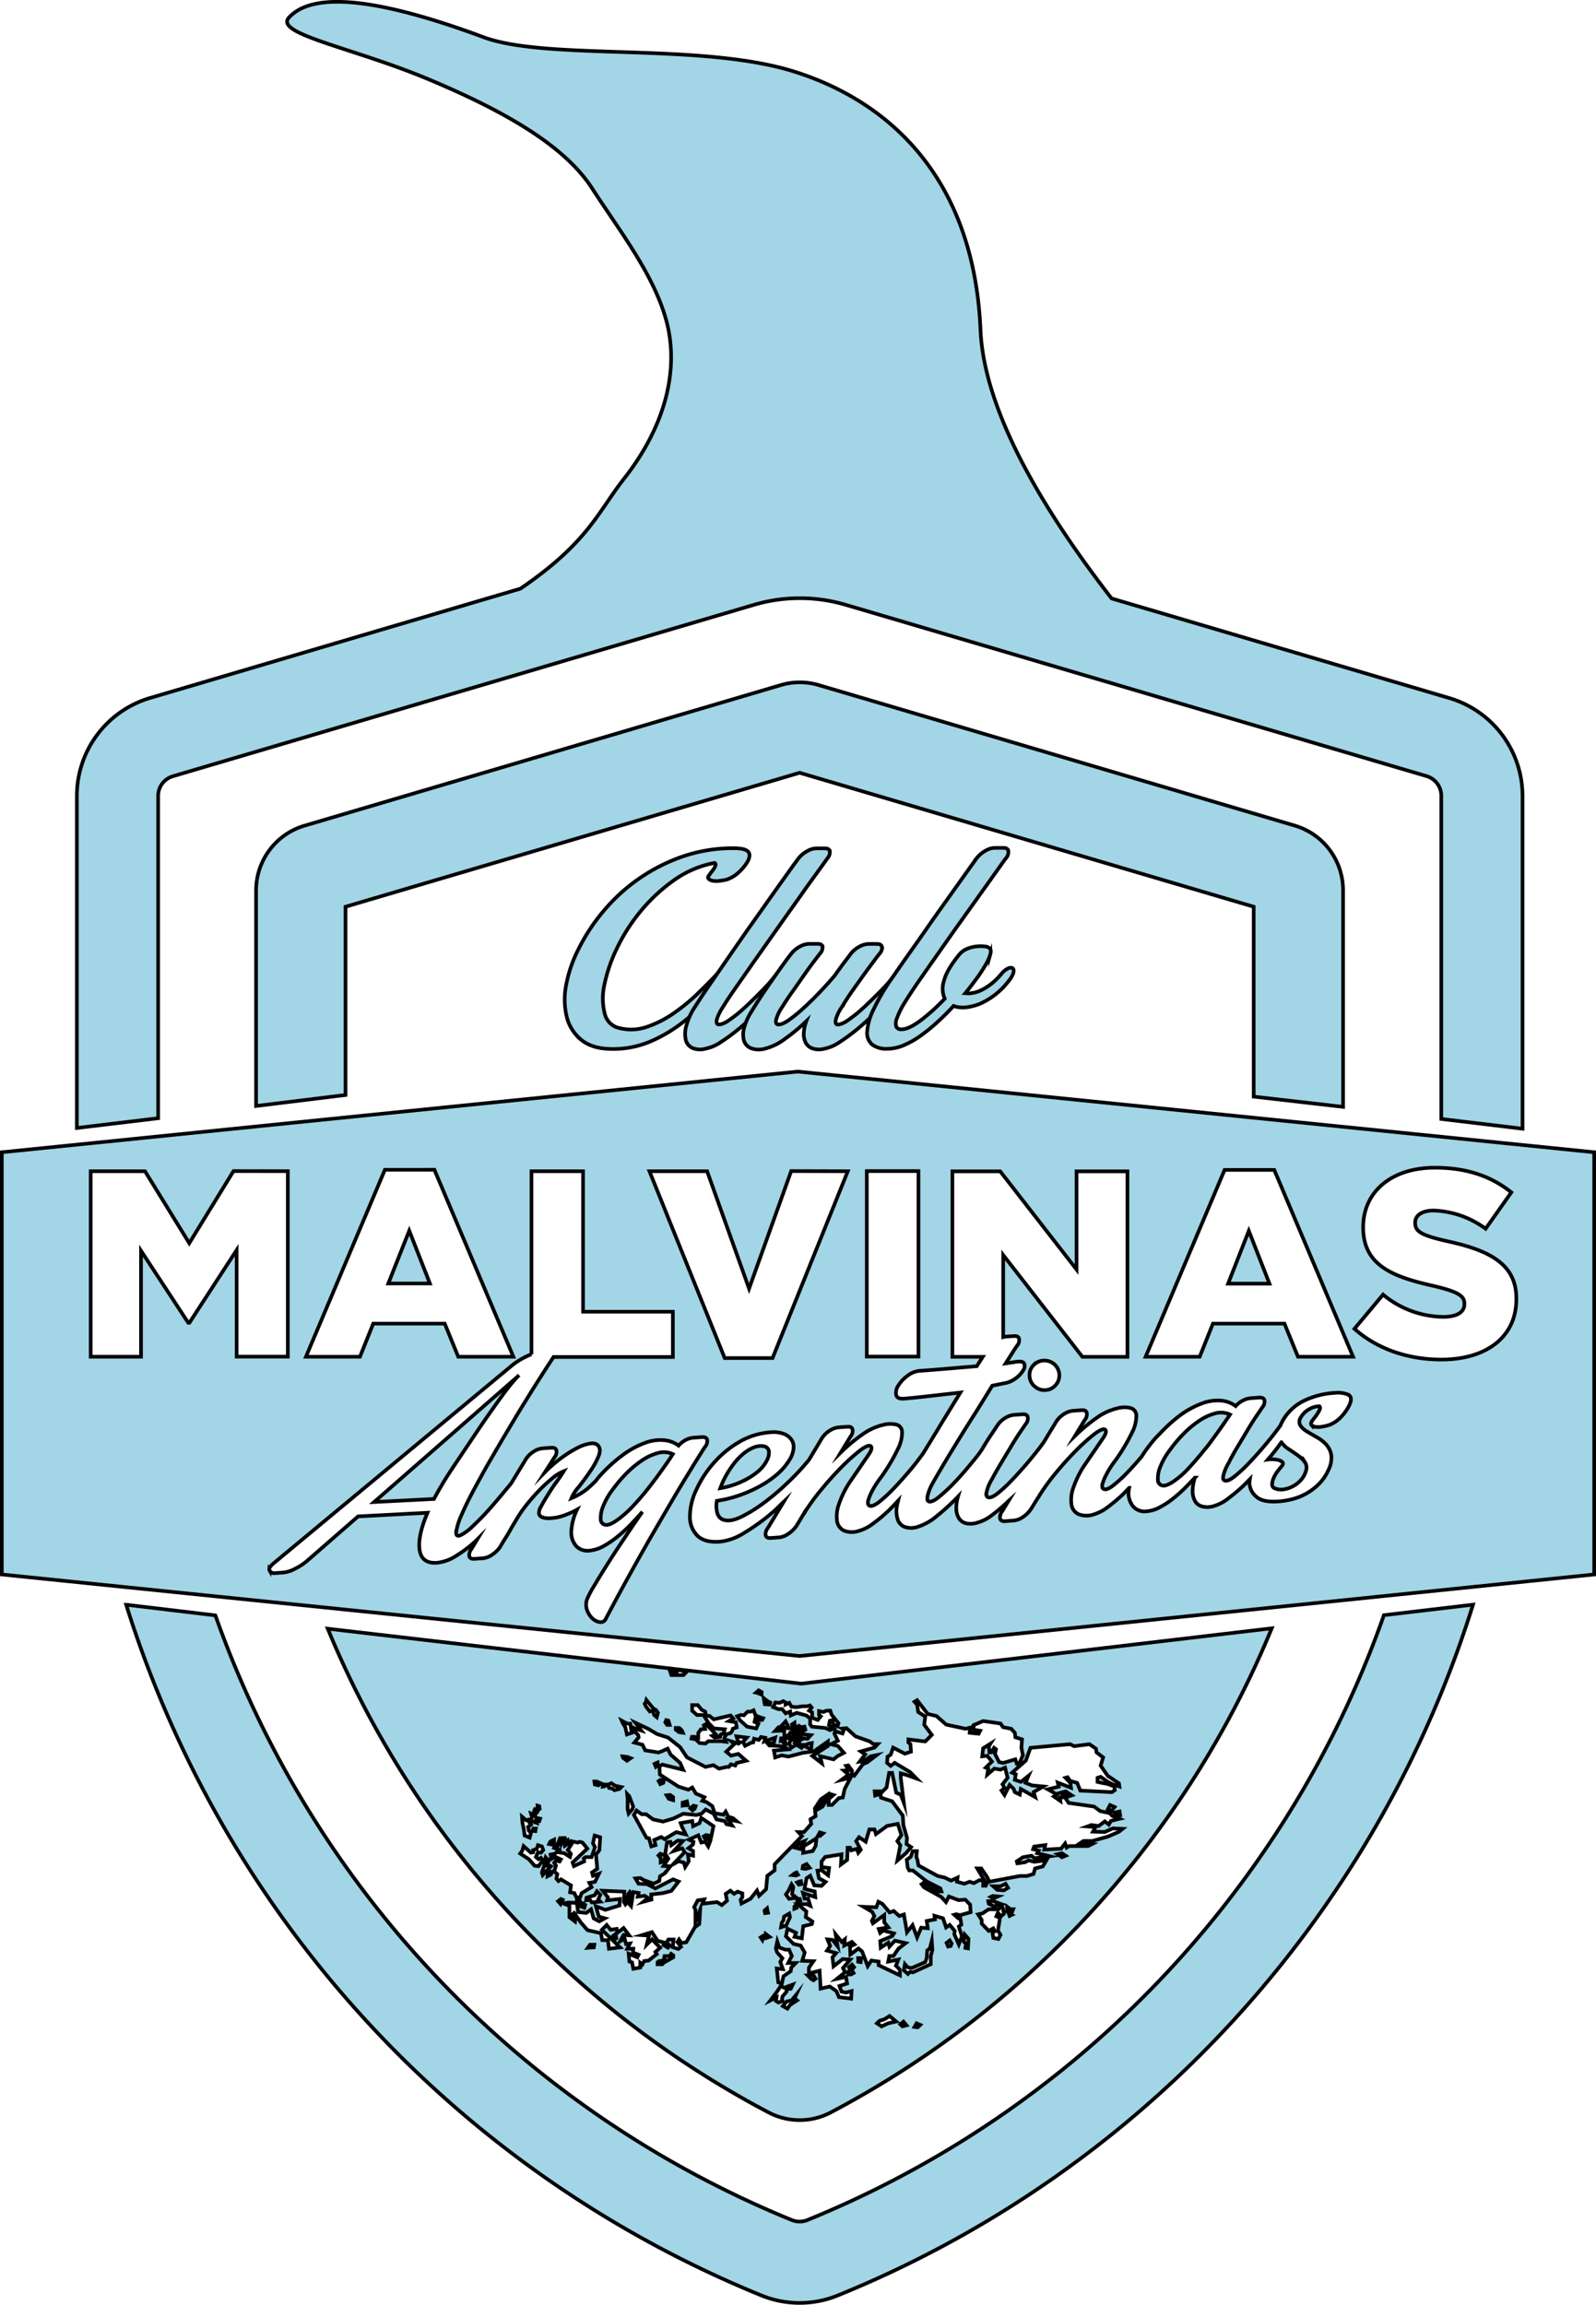 <svg id="Capa_1" data-name="Capa 1" xmlns="http://www.w3.org/2000/svg" viewBox="0 0 439 633.67"><defs><style>.cls-1{fill:#a2d5e6;stroke:#000;stroke-miterlimit:10;}</style></defs><title>malvinas</title><path class="cls-1" d="M407.26,198.16l-93-27.42c-16.57-21.36-35-49.94-36.06-73.8-1.81-42.14-25.45-62.89-51.05-71s-67.06-3.07-85.11-9.32C107.06,3.58,93.3,5.28,88,11c-4.24,4.55,17.54,8.27,38.38,17s37.37,18.19,45,30,17.11,23.85,20.48,36.66,0,28.22-11.67,43.1c-7.19,9.14-9.88,17.58-28.55,30.29l-102,30.09a28.1,28.1,0,0,0-20,26.8v91.39l22.36-2.68V225a5.63,5.63,0,0,1,4-5.36l159.85-47.14a44.64,44.64,0,0,1,25.3,0L400.94,219.6a5.63,5.63,0,0,1,4,5.36v88.89l22.35,2.68V225A28.09,28.09,0,0,0,407.26,198.16Z" transform="translate(-8.5 -6.2)"/><path class="cls-1" d="M356.12,515.3A279.61,279.61,0,0,1,230.58,616.58a5.66,5.66,0,0,1-4.28,0A280.52,280.52,0,0,1,67.74,450.33l-24.53-2.92A302.85,302.85,0,0,0,217.87,637.29a27.87,27.87,0,0,0,21.13,0A301.81,301.81,0,0,0,374.56,527.94a300.58,300.58,0,0,0,39.11-80.55l-24.51,2.89A278.16,278.16,0,0,1,356.12,515.3Z" transform="translate(-8.5 -6.2)"/><path class="cls-1" d="M358.31,453.89a262.67,262.67,0,0,1-28,51.05A264.57,264.57,0,0,1,237,587a18.34,18.34,0,0,1-17.08,0,264.45,264.45,0,0,1-121.27-133l130.25,15.11ZM246,490.45l-1.06.12,1.53-2-1.19-.83,3.81-1.07.85-.94h-1.2l-1-.74-3.93-1.4-2.48-2.25-1.2.12.48.35-.37,1-2-.6-.23.6.95,2-1.91.95,1.91.48,1.66,1.88-1.78.93-1.05.87-3.7-.87.46,1.94-2.61-2,4.28-2.73V485l-3.89,2.75-2.88.35-4.05,1.06-1.9-.34-1.78.58-.35-1.88,3.8-.35-.83-.72-1.9-.23-2.36-.12-.38-.48,1.67-.25.35-1.42-3,1.05L219,484l-1.17-.23-.59.8-1.32-.32-.23,1-.58.1-1.66.85-.61-1.07,1.07-1.2-2.85-.35.46,1.4.61.27-.49.35-2-.62.84.74L209,487.12l-.73.7,1.3,1.08,2-.48,2.17,1.88-2.64.62-.36.7-1.19-.35L209,492h-.59l-2.15.47-1.53-.95-2.17.48-5.1-2.63-1.9-2.83-3.32-2.62-3-.95-2.37-1.41-3.58-1.69L184.9,482l-1.57-.48-.35.58,1.08,1.18.12.6-1.2,1.42,2.25.6.74,1.55,3.68.58.93-.35,1.57-.7.81,1.63,2.62,2.29.83,1.88-5.72-1.42-.81.49.12,2.24,5.11,3.32,2.74.85,1.06-.6,1,1.67,2.36,1-.6,1,1.18.34,1.57,1.09.69,2,2.39.36.6-.83.72,1.41,1.3.38.95.81-2.25-.46,1.05,1.66-1.54-.35-.48-.85-2.25-.46-.81-1.56-2.17-1.16-1.19,1.16-1.41.35-3.57-.35-2.73,1.32-2.85.84-2.73-.6-1.91-1.42H185L183.6,504l-.74,1.2,3.47,6.29.68.13.64,2.23,1.16-.35-.37-1.41,1.93-.82.93.59,3.21-1.93,2.62.63-1.07-2.16-.34-.95,3.19-.57.23,1.41,1.79-.84.46-1.43,3.36,2.27-.83,3.93-.61,1.63-.83-1.28-1.09.23-.81-2-2.62,1.2,1.3.6-.12.7-1.29,1.06,1.29.74v1.3l-1.43-.35.25,1.88-1,1.57-.36-1.2-1.44-.37-1.53.86,3.2-3.34-.7-1.09-2.27.74,2.5-2.73-1.43-.12-1.79,1.28-.23-.93-.93.12-.5,3.2.85,1.31-1.32,2,1.9.1-1.53,1.92-1.32.81-.23,1.32-1.53.72-2.64-.95-1.06-.61-1.32.12.85,1.44,2.36.13,2.27,1.18,4.87-2.5,1.53.61-2,2.57-2.36.62-3.18.35.08,1.42-2.25.6,1.3-1.07-.93-.58-1.9.23.23-1-1.44-.25-.62,3.85-.67-.75.48-2.85-.18-.27-.42.53-.35,2.34-.43.53-.4-.63.11-2.87-5.95-.25,1.44,1.81-.25.83,3.56-.37-.12,1.78L175,531.3l-2.6-1,.82,2.86,1.64.47-1.53.83-1.55-.83-.7-2.48-1.32,1-2.24-.25-.33-2.26,1.05-.11-.37-1.2-.72.37-.08.7-2.17-.12-1.43.25,1.66.68v3.12l1.55,1.18.1-.83-.93-1.06.58-.47,1.92,2.73,1.76,2,3.69.84.35,1.9h1.57L176,542l3.06-.37-5-4.85,1.32-1.32,1.09,1.32,1.64-.25.23,1.07,1.69-1.3,1.53,2-1.53-.12-1,1.79,1.3-.72.37,1.44,1.07-.14-.72,1.44h1.66l-.11,1.06,1.55.58-.35.72-2.38-1,.21,2.15.72.24.36,1.76,1.91-.35v-1.3l.58.46.48-.94,1.2-.12,2.27-1.78-.37-.59,1.3-1.18-2.25-2.26-1.43,1.41.58-2.48-1.88-.12,2.73-.83,1.55,2.38,1.89.49-.24.69,1.2.72.47-.58-.83-.83.48-.85h1.42l-.24,2.13,1.55.48.72-.58-1-1.32.47-.71.71,1,1.3-.25,2.37-4.15,1.2-.85.25-4-1.31,3.43V531.3l-.36-.74,1-1.88,1.77-.25-.47,1.2,4-.47,1.3.82,1.44-1.19-.35-1.9,1.3-.85,1,.85.95-.6,1.32.47v1.09l-.47.71.23,1,2.48-1.3,1.79-2.27.58,1.44,1.92-1.8.35-3.69,2-1.51v-1.66L229.1,511l-1-1.09h1.55l2-2.25-.23-1.27,1.42-.85-.21-2.12,1.64-2.5,1.2-.83-1.78,3.43,1.05-.6,2.15-3.45.85.25-1.22,1.06-.09,1.67h.94l1.88-1.9,1.07-.13.51-2.35,1.64-3.1-2.52.6,1.94-1.44L240.61,493l1.32-.09-.71-1.21.59-.11,1.05,1.41v1.22l.62.21,2.37-3.19,1.18-.49,2.62-2-1.67.34ZM314.6,508.9l-2.25,1-3.2-.12.7-1.25-2.25-.16,1.11-.4,2,.28,1.67-1.27,1.11.86.58-1,2.36-.58-2.06-.84-.58-.7-2.66-.57-1.69-1.25-7-1-1-1.53h-1.39l.12,1-1.79-1.25.82-.56-2.49-1.41,3-.72-.26-1.11,3.64,1.41-.14-1.27L301.58,495l.58-.16.69,1,1.95.56.84,2.11,8.7.43.81-.55-.15-1-1.81-.71-1.67-.3-1.13-.26V495l.85-.28,2.22,1.53,1.14.54,1.8.59-.13-.87-3.08-2.07-1.95-2.8.7-2.25L310.11,488l-.14-1-1.81-1.25-4.2.55-1.11-.55-10.91,1-1.27,3.5-3.77,3.32,1,.44-.26,1.54,1.67.56,2.09-1.67-.82,1.93,1.79.71,3.1.3-2.66,1.53.42,1.39-1.95-1.11-2-1.13-.28,1.55-1.39-.7-.28-.85-1.13-1.11-1.39,2.78-.84-1.25.84-.7-.56-1,1.4-1.79-.7-2.8-1.25.55-1.69-.28-1.95,1.67.26-1.67-.67-.27,1.69-1.67-1.28-1.57-1.39.14.26-2.23,2-1.25-.44.71.16,1.67h.55l.72-1.25.54.42-.29,1.25,1.14,2.25,1.09.26,3.38-1,.42,1.26.56.11,1.11-2.5-.42-2,.16-2.37-1.83-.57-.14-1.23-1-1.11-2.25-.44-.67-1-4.77-.69-2.65,1.13v1.27l1.81.28-.42.82-2.48-.26.1-1.41-1.25.3-5.3-1.14L266.09,478l-2.4-.56-2.93-3.79-.71.43.71.82.3,2,1.95,1.25-.3,2.24,2.09,2.8L263,485l-4.63-.56v.84l.56.44.15,2.08-1.68.56-3.23-1.67-.67,1.93-.87.58-.14,1.67,1,.85,1.1-.85,4.21,2.52,1.8,1.81-2.78-1-1.55-.43v1.27l.84,6.83-.84-2.24-1.25-.54-1.13-5.44h-.83l-.7,4-1.67,1.69.12,1.11,3.08,1,2.94,3.93.16,2.66,1,3.5-.14,1.67,1.25.83-1.41,1.69-2.36,2,.83-4.19-.83-1.13,1.11-1.67-1-3.09-2.94.58-3.06,2.23-.4-1.26h-1.41l-1,3.36-1.83-1.24L244,512.4l1.27,2.38-.69.84-.42-1.1-1.53.42-.3-.72h-.69l-.12,3.34-1.71,1.27.16-2.8-4.49.72-1,1.25v1.53l2.07.26-.26,2-1.81-1.39-1.13.12.42,2.09,1.81,1-1.1,1.1-2-.14-1.12-2.65-1,.68-.56,2.94,2.81.7.14,1.55-3.37-1.12.42,1.55h1l.57,1.95-1-.44H227.9l2.4,2-.16,1.55,1.83,1.23-.16.7-2.37.58-.39,3.33-2-.4.42-1.11-2.36-1.13-.43,2.09,2.11,2.1,1.95.44,1.11,1.93-.69,2.26,3.08.12L231,547.21v1.55l2.94-.72.28,4.91,2.54-.57,1.79,1.25.71,1.67,3.36.41.12-2.08-1.53.41-1.25-.27-.56-1.53,2.11-.7-.3-1.81-2.52.54,2.26-1.81-.58-1.15,2-2.33-2.1-.15-2.49,2-.29-2.5,1-1.15-2.51-.68.86-1.27-.72-1.81,1.4.14,1.39,1.81-.56-3.34,1.69,2.09.84-.7-.15,1.69,2.09-1,.7.71-1.23.54.11,2.22,2.25-1.67,1,.86,1.53,4,1-1.53,2,.28v1l5.85,2.78v-1.54l-1.1-1.11.68-1.67-2.8.56.3-1.55h1.13l1.37-2,2-1.54-2.94-.68-1.53,1.65-.3-1.1-2.09,1.38-.14-1.81,3.36-1.41.41-.7-2.93-.81-.84.69-.4-1.11,2.63-.44-1.12-1.39v-2L248.6,535l-.28-.67L249,533l-.58-1.13-2.38-1.41,3.5.14.57-1.53,1.1.57,2,2.37,1.12-.4,1.53,1.39,1.27-.43.85,4.88,1.53-1.94,1.25,3.36,1.12-2.67,1.81.16-.28-2,2.26-.43-.13-1,2.34.68.86,2.52,1-.69,1.39,1.67L271,538l1.23,2.8.85-2.26-.85-2.65.71-.53-.29-1.71h-.54l-1.11-1,.55-.15,1,.27,2.94-.83-.14-2.07L274,528.49l-1.83.14-2.66-1-.81,1.53-1.26-1.39-4.77-2.65-.67-.87.55-.4,4.06,2.37h.83l-.28-.82-3.79-1.94-3.78-3h-1l-.42-.81-.26-2.13,1.11-.81.54-1.55h1.13l-.14,1.55.29.81.29,1.57,5.31,2.9,1.94.44,1.69.83,1.81-.83-.16,1.13,2,.56,1.51-.56,1.13.4,1.55-.83,1.39.13-1-1.67-1-1.68h1.11l1.53,2.24.69,1.41,8.39-1.57h1.95l1.81-.55.43-1.53,2.11-.54,1-1.69-3.36.4-1.52-.4-1,.54-2.11.29-.15-.55,1.69-1.13,2.36-.42.86.71,4.17-.57-3.46-.82.4-.71-1.53-.4.27-.72,3.07-.41-.26,1.25,4.61-.26,1.11-1.43.42,1.13.71-.42h5.19l1.09-.55-3.21-.28.85-.57H309l4.34-1.24,2.94-1.29,1-.81ZM175,496.85h-.72v.58l.49-.1Zm1.9,1.07.6.48,1.41-.35.49-.51-1.66-.36-1.09-.7-1.05.48.47.84Zm4.52,6.88,1-1.18.25-.72-1.08-2.83-.58-.62.13,1.55v2.62Zm-.37-15.55-1.3-.14.12.38,1.08.81,1-.7Zm8.33,1.53-.83.37.35.83.58-.48Zm1.75,4.89-1-.12-.46.35.46.83.83-.35Zm2.52,4.61-.83-.58-.95.11.58.95,1.2.37Zm-13.16-19.21.46,2,1.4-.47-.22-.83.47-.12v-.48l-.62-.24-.08-.83h-.85l-1.53-.81.35.81Zm-7.39,16,.6-.6-1.09-.46H172l.12.83Zm14.13-20.31.84-.23.34,1.18.74.62.33-1.21-.58-.83-.58-.23-1.67-2-.35-.46-.14.56-.34.48.34.72Zm5.47,3.68-.35-1.16-.6-.16-.25.62.5.7Zm1.67.85v.47l.95.7,1,.13-.24-.58-.71-.72Zm-38.5,23.61.48-.58-.14-.58-.57-.13-.24.58.1.48Zm.95-2.11-.47-.14V504l.6-.46Zm-2,4.13,1.32.48-.14-.57.84.09.23-.7L156,506l-.58-.82-.86-.36.26.94-.26,1Zm-2.25,2.15.23,1.79,1.4.58.37-1.42-.6-.46-.22-1.09.82-.58-.6-.83.5-.23-.5-.37-.7.23-1.18-1,.12,1.67Zm3.2.58.12-.7h-.7l-.25.61Zm45.15-24.21,1.65.12.73-.62H207l1.18.15-.48-1,.59-1.06,1.19-.35.35-.47.25-.71,1.06-.37-.23-1.42L209,479.4l1.18-.73-.72-.82-4.63,1.07-1.19-.95h-.85l-.33-1.2-.95-.47-1.07-1.3h-1.55v1.54l1.32,1.18H202l1.42,2.26,1.44,1.44,3,.23-.35,1.18-.72.24-.21.72-1.55.11-.6-.46,1-.37-1.92-2-.83-.85-.59.34.35,1-1.16.11-.72,1v1.3l-1-.25h-.73l-.12.48,1.21.24ZM214,480.93l2.51.49.6-1.32-1.07-.49.23-1,.7.47h1.2l.24-.47-1.19-.37-.48-.23-.47-.25-.5-1.32-.82.37h-.83l-1,1-.83-.1-1,.35.72,1.07Zm4-8.78v-.73l-.82-.47-.71.62.35.08Zm.85,2.62,1.41.1.12-.58-.72-.35-1.08-.83.14,1Zm4.75,1.3,1,1.2,1.26-.5.14,1.08,1.64-.72,2.64.72,1.06.82v1.66l.47.6,3.7.37,1.32.58,1-.46-1.32-.86.27-1.27.7-.16.25,1.2,1.17.47.23-.82-1.9-2.36-.35-1.08h-1.07l-.83.36-1.2-.25v1.07l.48.37-.83,1-1.55-.6V477l-.82-.48.7-.84-.47-.58-.83.23h-1.18l-1.69.24-1.41-.14-.6-1.05-1,.47v-.58l-.64-.35-1,.46-1.16-.11-.6,1.3,1.55.58Zm-25.92,26.48-.23-1.07-1.18.35v.83l.58-.11Zm2.16.25-.61-.14-.83.74.6.56.58-.46Zm26-20.22,2.15.25-.6-.81-1.88-.72-.93-1.8-1.11,1.2,1.2.6-2-.23-.95,1.05,1.78-.1.74.21v1.42l1.16-.35Zm2.52-.46.46-.95v-.1l-.57-.37-.49.37h-.61l-.11-1.22-.7.48.24,1,1,.24Zm1.43-1.19-.83.14v.7l.35.48.72-.48Zm.82,3.34.93-1L229,483l-.6.95,1.3.23Zm-2.85-.72h-1.07l-1.78.47.6.11,1.07-.11.94.11Zm-4.4.58-.1.72.58-.11.26-.61Zm1.22,1.44-.14-.62-.6.15.26.35Zm2.23-1.2-.83.37-.37.71.48,1.32,1.43-.85-.48-.47.35-.5Zm1.55.37.83-.37h-1.32l-.11.73.6.35Zm1.06,1.54-.11-.36h-.49l-.46.48.6.37Zm2.37-.83-.72.12-1,.35-.46.25,2,1.05Zm-28.4,25.42-.7-.14-.6.35.23.5,1,.47ZM191.06,518l.47-1.55-1.42-.58-.48.48.58.7v1.2Zm-33.75-1-.7.37-.71-.61.58-1.29.83.11.62-.71-.37-1-1.08-.36-.33,1-1,.35v.6l-.63.11-2-1.8-.34,1.22-.59.82L154,517.4l1.55,1.78,1.08.1,1.18-1.65Zm2.27.6-.47-.12-.5-.6-.35,1.55.85.1Zm1.32-5.58-1,.48-.35.7,1.32.23Zm.58,2.5.35-.61v-.48l-.47-.11-.46.94Zm1.55-1.9-.6-.72-.47,1.18.8.35Zm.95-.47-.11-.6h-.72l.12.81Zm-.11,1.53,1.06-.71-.25-.82-.93.7ZM159.46,519l-1.31.33-.59,1.68.23.72,1.09-1.2,1.18-1.2Zm-.35,3.06.93-.47.37-.81-1.18.1Zm3,1.32.68-.47,2.77,1.67-.25,1.88,1.18.25.62,1.3,1-.25.37-1.05,2.75-1.67-.62-1.18,1.55-.25,1.09-2.25-1.65.58-.25-.93,1.43-1-.35-3.93.93-1.18.23-3.57-1.52-.46L171.6,513l.56,1.06-.93,2.73h-1.66l-.49.37.12.82-2.85,1.3-.35-1,4.05-3.82-1.32-1.65-.83-.23-.47.23-1.67-.37v.72l-1.08,1.67.85,1.07-.25.85-1.53-1-1.32-.23v-.72l-1.3,1.07-1.2.23.13.62-.13.7,1.32-.7,1.51.7-.33.58-1-.23-.49.58.49.74-.49,1.66.84.7-.23,1.29Zm7.12,7.36.23-.81-.58-.37-.58.82ZM162,528.93l.7.79.61-1.16-.51-.25Zm10.68-2.73-.57,1.06-2.28.7-.11.72,1.07-.12.48.7,2.36-.23-.58-.6.58-1.28Zm-2.5,15.54,1.67-.13.12-.72h-1.19Zm6.9-2.63.49.36.47-.36-.23-1.17-.73.58ZM192.73,544H191.3l-.14.6.62.82,1.9-1.07v-.56l-.58-.39Zm-3,1.39-.35.3v.58h1.28l.47-.48-.47-.49Zm39.08-32.62-1.67,1.42,1.46.37,1.18-2.16Zm4.64-1.78h.6l.83-.72L234,510Zm-.6,2.73.25-2.13-1.67,1.07-1.88,1.16-.14,1.8,2.62-.48Zm-1.67,6-.81-1-1,.47-.11.73.81.12Zm-3.57,1.3-.58.25-.58.47,1.06.11.47-.21Zm1.2,2.41-.46.09-.6.25.49.6.71-.15ZM226.36,527l.35-2-.48-.73-.84,1.78-.7,1,.84,1.2,2.11-.25Zm2.13,1.3H228l-.23.48V529l.85-.24ZM227,531l.59-.23-.22-.72-.37.35Zm-7.26,1.09-.25-1.21-.69.61.13.7Zm6.07,1.18-.23-.95-1.41.83-.16,1-.47.72-.21,1.2,1.41-.46Zm-6.88,5.33.23.47,1-.35-1.09-.82Zm30.28-38.73.74-.21.47-.48.09-.47h-1.41Zm-31.48,39,.48.72.35-1-.23-.12Zm-21.25-72.11.74-.74-1.85-.72-.72.55-1.85-.18.37,1.09Zm103.62,32.38,1.27.54.68.57,1.25-.43-1.67-1.1Zm13.14,4.47,1,.42.84-1-1.24-.56Zm3.36,1.65-.15-1-1.4.3.57.67ZM299.36,516l1.25.84,1-.42-1-.68Zm-14.27,8.13-1.39.69h-2l1.13,1,1.81.11,1.13-.67Zm-6.16-.3v.84h.72l.25-.7Zm4.07,3.78-1.39-.14-.58.28.7.43Zm-2.54,2,1.43.7,2.08-.58-2.24-.81h-1.39Zm5.05.82v1.27l1.27.44.41-1h-.69Zm.69,2.54.58-.28-.84-.43Zm-12.58,7.12.58.55-.16,1.12.71.13.14-2.64-1-1.13Zm-4.75.29.42,1,.7-.14.27-.69-.53-.84Zm-4.59,1.51-.73.58-.14,2.09-.4,1.11-3.77,1.65-1.12-.26-.71-.83-.28,1.69,1.11,1,.58-.56.81.12,4.89-2.24V544l.44-1.69-.16-2.48Zm19.83-11.58-1,.84h-2.68l-1.67,1.11-1.23.28,1,1.54v1l1.93,2,1.27-.7.41.82-.67.27.26,1.55,1.41.28.56-1.13L283,537l.56-3.52-1-.4.42-1,.84,1,.83-.71-.28-1.4Zm-39.56,15.24.69.12.16-1.11h-.85Zm-1.13,1.51-.56-.7-.84.7.28.56H243Zm-1.53,2h.71l.68-.4-.68-1-.85.73Zm18.16,14.42.86.12.71-.67-1-.44Zm-3.9-.71.56.56,1.13-.29-.83-1Zm-4.33-1.41-1.39.44-.71.69,1.27.84,1.83-.84L255,562l-1.81-1.52Zm-20.27-12h-.85l1,1,.58.3.56-.44L232,548.9Zm-6-7.12h-1l-1.69-.57-.56-1.67-.41,1.94.41,1.12,1.41,1.55-.58,1,.72,2-1.69-.18.42,3.81,1,.26.42-1.94,2-1.4.14-1,1.25-1.25h-2.09l1-1.93Zm-.71,11.59v-.7L226,553l.56-1.15-2.35.86-1-.42-1,1.53-1.8,2.38,1.68-.85-.15,1,.69.42,1.13-.42-.16-.58.16-.69Zm2.64.85-1.25,1.53-1.39.3-1,1.25,1.26.7.69-1,1.95-1.27-.7-.56Z" transform="translate(-8.5 -6.2)"/><path class="cls-1" d="M103.54,307.26V255.5l124.9-36.83,124.9,36.83v52.21l24.59,2.81V250.9a18.55,18.55,0,0,0-13.23-17.69h0l-131-38.65a18.42,18.42,0,0,0-10.43,0l-131,38.65A18.57,18.57,0,0,0,78.94,250.9v59.38Z" transform="translate(-8.5 -6.2)"/><path class="cls-1" d="M353.34,353.93" transform="translate(-8.5 -6.2)"/><path class="cls-1" d="M447,439.09,228.44,461.51,9,439.09V323l218.94-22.18L447,323Zm-40.42-91.63c-7.07-1.61-8.82-2.63-8.82-5v-.15c0-1.82,1.67-3.28,5.1-3.28a25.56,25.56,0,0,1,14.28,5l7.07-10c-5.54-4.44-12.31-6.78-21-6.78-12.24,0-19.75,6.85-19.75,16.33v.15c0,10.49,8.38,13.55,19.24,16,6.92,1.61,8.6,2.78,8.6,4.89v.15c0,2.18-2,3.49-5.83,3.49a26.32,26.32,0,0,1-16.54-6.12l-7.87,9.4c6.27,5.61,14.86,8.46,23.9,8.46,12.39,0,20.63-6.2,20.63-16.62v-.15C425.6,353.8,418.31,350,406.58,347.46ZM359,327.86H345.34l-21.72,51.37h14.87l3.64-9.11h19.68l3.71,9.11h15.16Zm-12.69,31.26L352,344.61l5.68,14.51ZM202.43,404a2.39,2.39,0,0,0,.57-2c-.18-.51-.65-.73-1.41-.68l-2.39.17a5.38,5.38,0,0,0-2.1.63,6.61,6.61,0,0,0-1.95,1.54,7.83,7.83,0,0,0-3.91-1.49,11.89,11.89,0,0,0-5.24.71,24.37,24.37,0,0,0-6.2,3.36,42.32,42.32,0,0,0-6.82,6.33c-.2.24-.34.46-.53.69a30.11,30.11,0,0,1-2.36,2.24,17,17,0,0,1-4.4,2.61,10.5,10.5,0,0,1,1.86-2.93c1.06-1.32,2.12-2.75,3.16-4.27a21.88,21.88,0,0,0,2.42-4.32c.57-1.39.46-2.43-.31-3.16a2.63,2.63,0,0,0-2-.34,11.31,11.31,0,0,0-3.39,1.14,30.92,30.92,0,0,0-4.3,2.66,37.35,37.35,0,0,0-4.75,4.09l2.6-4.06a2.34,2.34,0,0,0,.56-2c-.17-.5-.64-.73-1.4-.68l-2.39.17a5.5,5.5,0,0,0-2.5.92,6.56,6.56,0,0,0-2.15,2.14L149.13,414c-2,2.43-3.87,4.68-5.64,6.69a69.78,69.78,0,0,1-5,5.17,13,13,0,0,1-3.37,2.47c-.83.34-1.22,0-1.15-.95a19.15,19.15,0,0,1,1.64-5q1.5-3.56,5-9.82,1.38-2.58,3-5.32c1.06-1.84,2.14-3.68,3.24-5.55l3.29-5.51c1.08-1.81,2.14-3.54,3.19-5.22q3.54-5.76,7.2-11.31a2.05,2.05,0,0,0,.22-.36h32.83V366.84h-24.7V328.22H154.69v50.34a11.45,11.45,0,0,0-1.66.71,20.24,20.24,0,0,0-3.48,2.17L83.78,436c-1,.84-1.42,1.53-1.14,2a1.52,1.52,0,0,0,1.59.71l2.37-.17a8.62,8.62,0,0,0,3-1A16.28,16.28,0,0,0,93,435.32l14-12.2,19.09-1c-1.84,4.32-2.56,7.73-2.17,10.26s2,3.69,4.79,3.49a11.82,11.82,0,0,0,4.92-1.7,34.38,34.38,0,0,0,5.65-4.23l.51-.51-1.6,2.65a2.53,2.53,0,0,0-.6,2c.15.53.6.77,1.37.71l2.38-.16a5.39,5.39,0,0,0,2.49-.95,8.06,8.06,0,0,0,2.25-2.18c.39-.7.85-1.47,1.4-2.33s1-1.63,1.56-2.63,1.22-2.08,1.91-3.23a34.44,34.44,0,0,1,2.67-3.73q1.63-2,3.4-3.83a41.13,41.13,0,0,1,3.54-3.22,10.74,10.74,0,0,1,3-1.82c-.49.8-1.14,1.79-2,2.95s-1.61,2.33-2.34,3.5-1.38,2.25-1.89,3.23a3.13,3.13,0,0,0-.55,2.1c.21.69,1,1.08,2.44,1.15a13.23,13.23,0,0,0,5-1,21.56,21.56,0,0,0,3-1.38,15.9,15.9,0,0,0-1.57,5.82,5.74,5.74,0,0,0,1.29,4.15,4.27,4.27,0,0,0,3.64,1.31,9.84,9.84,0,0,0,3.89-1.22,26.35,26.35,0,0,0,3.93-2.68,36.86,36.86,0,0,0,3.68-3.39c1.16-1.21,2.19-2.33,3.11-3.39q-2.47,3.56-5,7.36c-1.73,2.54-3.29,4.94-4.7,7.18s-2.61,4.2-3.59,5.86a27.69,27.69,0,0,0-1.83,3.42,4.33,4.33,0,0,0-.16,3,5.8,5.8,0,0,0,1.46,2.42,3.78,3.78,0,0,0,2.1,1.08,1.55,1.55,0,0,0,1.71-1q3.12-5.91,6.28-11.62t6.12-10.86q3-5.16,5.6-9.59t4.62-7.7c1.33-2.19,2.4-3.91,3.22-5.22S202.28,404.18,202.43,404Zm-69.9,6.5q-1.42,2.17-2.57,4.1c-.75,1.29-1.45,2.53-2.09,3.73l-16.46.84,39.52-34.54a49.93,49.93,0,0,0-3.65,4.42c-1.46,1.95-3,4.14-4.7,6.56s-3.38,4.94-5.12,7.53S134.07,408.2,132.53,410.51Zm58.53-.81c-1.12,1.6-2.37,3.29-3.76,5.09s-2.85,3.53-4.38,5.18a30.73,30.73,0,0,1-4.2,3.84c-1.61,1.21-2.82,1.76-3.63,1.66a1.54,1.54,0,0,1-1.36-1.59,8.32,8.32,0,0,1,.74-3.68,18.6,18.6,0,0,1,2.68-4.6,36,36,0,0,1,3.36-4,27.57,27.57,0,0,1,4.24-3.63,14.62,14.62,0,0,1,4.55-2.22,5.88,5.88,0,0,1,4.27.26C193,406.89,192.2,408.12,191.06,409.7Zm101.63-28.05a3.79,3.79,0,0,0-1,2.92,3.88,3.88,0,0,0,1.43,2.83,4,4,0,0,0,3,1,3.87,3.87,0,0,0,2.75-1.38,4,4,0,0,0,1-3,4.08,4.08,0,0,0-4.32-3.73A4,4,0,0,0,292.69,381.65Zm86.63,8a7.4,7.4,0,0,0-3.66-.48,22.3,22.3,0,0,0-8.28,2.07,13.49,13.49,0,0,0-5.38,4.51,12.06,12.06,0,0,0-1.34,2.48c-.09.12-.18.2-.28.34q-1.58,2.18-3.79,4.81c-1.47,1.75-2.94,3.4-4.4,4.93a38.38,38.38,0,0,1-4,3.74c-1.23,1-2.12,1.39-2.69,1.26s-.62-.49-.54-1.23a12.23,12.23,0,0,1,1.52-3.69c.67-1.37,1.5-2.88,2.49-4.51s1.93-3.21,2.84-4.74,1.74-2.82,2.5-3.92,1.21-1.79,1.41-2.08a2.36,2.36,0,0,0,.57-2c-.17-.51-.65-.73-1.42-.68l-2.38.17a5.53,5.53,0,0,0-2.1.64,6.62,6.62,0,0,0-2,1.53,7.85,7.85,0,0,0-3.9-1.49,12,12,0,0,0-5.24.71,24.37,24.37,0,0,0-6.2,3.36,40.42,40.42,0,0,0-4.68,4.13,8.12,8.12,0,0,0-.8.83c-.45.47-.89.87-1.34,1.38a41.49,41.49,0,0,0-3.73,5c-1.18,1.37-2.36,2.72-3.53,3.95a37.33,37.33,0,0,1-4,3.74c-1.23,1-2.12,1.39-2.67,1.26a.74.74,0,0,1-.53-.37,1.78,1.78,0,0,1,0-1.19,13.85,13.85,0,0,1,1-2.42,25.93,25.93,0,0,1,2.49-3.89,50.64,50.64,0,0,0,4.69-7.87,9.83,9.83,0,0,0,1.11-4.61,2.13,2.13,0,0,0-1.62-2,7.29,7.29,0,0,0-3.55.08,16.17,16.17,0,0,0-5.8,2.68,48.32,48.32,0,0,0-5.89,4.91l2.67-4.38a2.34,2.34,0,0,0,.55-2c-.16-.51-.64-.74-1.4-.68l-2.38.17a5.47,5.47,0,0,0-2.5.91,6.69,6.69,0,0,0-2.16,2.14l-3.47,5.72c-.08.11-.15.18-.24.31q-1.57,2.16-3.79,4.8c-1.47,1.74-2.94,3.39-4.4,4.92a39.92,39.92,0,0,1-4,3.76c-1.22,1-2.12,1.37-2.67,1.25s-.64-.49-.59-1.23a11.34,11.34,0,0,1,1.48-3.69c.72-1.38,1.59-2.88,2.56-4.51s1.94-3.21,2.85-4.74,1.74-2.83,2.5-3.93,1.21-1.78,1.42-2.07a2.38,2.38,0,0,0,.55-2c-.17-.51-.64-.74-1.4-.68l-2.39.16a5.74,5.74,0,0,0-2.5.92,6.69,6.69,0,0,0-2.16,2.14c-.25.4-.74,1.15-1.49,2.24s-1.57,2.39-2.45,3.88-2.23,3.05-3.67,4.8-2.89,3.38-4.35,4.89a47.9,47.9,0,0,1-4,3.7c-1.23,1-2.12,1.38-2.67,1.26s-.57-.5-.51-1.24a11.7,11.7,0,0,1,1.39-3.68c.44-.81,1.25-2.21,2.43-4.22s2.55-4.26,4.1-6.79,3.21-5.21,5-8,3.4-5.48,4.93-7.93l3.82-.77A7.16,7.16,0,0,0,288.1,385a7.08,7.08,0,0,0,1.88-2.11,1.94,1.94,0,0,0,.24-1.79c-.23-.48-.88-.64-2-.51l-3.1.47,2.12-3.34c.57-.89.9-1.38,1-1.5a2.3,2.3,0,0,0,.56-2c-.16-.51-.64-.74-1.4-.68l-2.39.16c-.18,0-.38.1-.57.14V351.25l21.79,28h12.39v-51h-14v27l-21-27H270.47v51h8.36l-1.65,2.57-9.45.8c-2.78.22-4.84.39-6.16.47a6.46,6.46,0,0,0-3.57,1.46,9.86,9.86,0,0,0-2.49,2.72,3.32,3.32,0,0,0-.48,2.55q.33,1.14,2.46.9,1.32-.1,5.45-.55l9.72-1.1-5,8.14q-2.58,4.28-4.88,8l-.34.56c-1,1.38-2.12,2.88-3.51,4.53s-2.94,3.4-4.4,4.93a40.79,40.79,0,0,1-4,3.75c-1.23,1-2.12,1.38-2.68,1.26a.76.76,0,0,1-.52-.38,1.72,1.72,0,0,1,0-1.19,14,14,0,0,1,1-2.43,27.2,27.2,0,0,1,2.5-3.88,51,51,0,0,0,4.69-7.87,9.84,9.84,0,0,0,1.11-4.62,2.11,2.11,0,0,0-1.62-2,7.42,7.42,0,0,0-3.55.08,16.17,16.17,0,0,0-5.8,2.68,47.43,47.43,0,0,0-5.89,4.91l2.67-4.39a2.31,2.31,0,0,0,.55-2c-.16-.52-.64-.74-1.4-.68l-2.39.16a5.66,5.66,0,0,0-2.5.92,6.79,6.79,0,0,0-2.16,2.14L231,407.6l-.14.15A64.79,64.79,0,0,1,225,414a66.53,66.53,0,0,1-6.47,5.46,39.79,39.79,0,0,1-6,3.72c-1.87.9-3.36,1.23-4.48,1a2.59,2.59,0,0,1-2.19-1.78,7.25,7.25,0,0,1-.18-3.56,33.09,33.09,0,0,0,6.5-1.63,35.9,35.9,0,0,0,5.76-2.63,27.27,27.27,0,0,0,4.61-3.29,16,16,0,0,0,3.08-3.68,7,7,0,0,0,1.16-3.3,3.52,3.52,0,0,0-.71-2.46,4.68,4.68,0,0,0-2.21-1.5,8.17,8.17,0,0,0-3.33-.37,19.76,19.76,0,0,0-8.85,2.76,28.24,28.24,0,0,0-7.05,5.9,29.5,29.5,0,0,0-4.69,7.34,17.35,17.35,0,0,0-1.68,7.12,7.31,7.31,0,0,0,2,5.27c1.31,1.33,3.38,1.9,6.23,1.7a15.51,15.51,0,0,0,6.61-2.36,56.5,56.5,0,0,0,7.39-5.27c1.24-1,2.39-2.23,3.58-3.35l-4.38,7.24a2.57,2.57,0,0,0-.6,2c.15.53.6.78,1.37.73l2.39-.17a5.24,5.24,0,0,0,2.49-1,8,8,0,0,0,2.24-2.18l1.92-3.19a.91.91,0,0,0,.3-.43,54.78,54.78,0,0,1,4.56-6.29c1.84-2.25,3.7-4.3,5.54-6.17a55.33,55.33,0,0,1,5-4.52c1.49-1.15,2.49-1.6,3-1.36s.45,1.05-.53,2.46l-4.61,6.72a26.74,26.74,0,0,0-3.52,6.85,9.59,9.59,0,0,0-.49,4.77,3.45,3.45,0,0,0,2,2.53,6.06,6.06,0,0,0,4.06,0,11.47,11.47,0,0,0,3.78-1.95,42.63,42.63,0,0,0,4.18-3.47c.94-.88,1.85-1.88,2.77-2.86-.11.44-.25.89-.32,1.32a8,8,0,0,0,.14,3.66,3.34,3.34,0,0,0,1.84,2.18,5.55,5.55,0,0,0,3.8,0,15.27,15.27,0,0,0,5.24-3A58.61,58.61,0,0,0,272,417.7a11,11,0,0,0-.46,3.38,5.13,5.13,0,0,0,.72,2.55,3.23,3.23,0,0,0,1.92,1.38,5.92,5.92,0,0,0,3.2-.19,11.25,11.25,0,0,0,3.83-1.94c1.36-1,2.74-2.18,4.17-3.48.18-.17.35-.37.53-.53l-1.73,2.84a2.57,2.57,0,0,0-.6,2c.15.53.6.78,1.37.73l2.39-.18a5.36,5.36,0,0,0,2.49-.94,8.06,8.06,0,0,0,2.24-2.19L294,418a1,1,0,0,0,.29-.44,55.7,55.7,0,0,1,4.56-6.3c1.84-2.25,3.7-4.3,5.54-6.16a53.59,53.59,0,0,1,5-4.51c1.5-1.15,2.49-1.61,3-1.37s.45,1.05-.53,2.46-2.5,3.66-4.61,6.72a27.07,27.07,0,0,0-3.52,6.85,9.56,9.56,0,0,0-.48,4.77,3.36,3.36,0,0,0,2,2.52,6,6,0,0,0,4.05.05,11.86,11.86,0,0,0,3.79-1.94,47.15,47.15,0,0,0,4.17-3.48c.62-.58,1.22-1.27,1.84-1.9a9.84,9.84,0,0,0-.16,1,5.68,5.68,0,0,0,1.28,4.15,4.21,4.21,0,0,0,3.64,1.3,9,9,0,0,0,3.44-1,21.84,21.84,0,0,0,3.52-2.24,37.13,37.13,0,0,0,3.35-2.9c1.07-1.07,2.07-2.12,3-3.1a11.88,11.88,0,0,0-.62,3.58,5.7,5.7,0,0,0,.61,2.77,3.22,3.22,0,0,0,1.93,1.53,5.7,5.7,0,0,0,3.33-.1,11.48,11.48,0,0,0,3.83-2,51.22,51.22,0,0,0,4.17-3.48c.63-.57,1.23-1.25,1.86-1.88a6.4,6.4,0,0,0-.08,1.38,5.07,5.07,0,0,0,1.73,3.3c1,1,2.64,1.46,4.85,1.47a20.3,20.3,0,0,0,4.62-.54,16.38,16.38,0,0,0,4.31-1.61,15.84,15.84,0,0,0,3.6-2.73,12.4,12.4,0,0,0,2.54-3.7,7.33,7.33,0,0,0,.83-4.24,5.84,5.84,0,0,0-1.41-2.88,10,10,0,0,0-2.58-2c-1-.58-1.91-1.1-2.71-1.58a5.76,5.76,0,0,1-1.81-1.66,2,2,0,0,1,.13-2.19,5.82,5.82,0,0,1,2.4-2.31,5.13,5.13,0,0,1,2.75-.76.68.68,0,0,1,.11.76,6.85,6.85,0,0,1-.55,1.07,12.22,12.22,0,0,1-.82,1.17c-.31.39-.57.71-.76,1-.35.52-.41.91-.17,1.17a2,2,0,0,0,1.19.5,5.93,5.93,0,0,0,1.89-.1,13,13,0,0,0,2-.51,9.2,9.2,0,0,0,3.26-2.37,13,13,0,0,0,2.05-3C380.34,391.08,380.23,390.1,379.32,389.66ZM208.2,411.91a26.94,26.94,0,0,1,2.12-3.24,17.16,17.16,0,0,1,2.5-2.65,11,11,0,0,1,2.69-1.72,5.35,5.35,0,0,1,3.14-.47,1.71,1.71,0,0,1,1.34,1.31,4.3,4.3,0,0,1-.49,2.47,9.71,9.71,0,0,1-2.31,3,18.88,18.88,0,0,1-4.27,2.76,23.13,23.13,0,0,1-6.3,2A25.2,25.2,0,0,1,208.2,411.91ZM339.65,405c-1.29,1.6-2.6,3.13-3.92,4.56A23.27,23.27,0,0,1,332,413c-1.61,1.21-2.82,1.75-3.64,1.66A1.55,1.55,0,0,1,327,413a8.14,8.14,0,0,1,.72-3.68,19,19,0,0,1,2.7-4.61,33.69,33.69,0,0,1,3.35-4,26.66,26.66,0,0,1,4.24-3.64,14.84,14.84,0,0,1,4.55-2.22,5.89,5.89,0,0,1,4.27.27l-.82,1.21c-.7,1.05-1.61,2.34-2.74,3.9S341,403.44,339.65,405Zm27.77,3.18a2.78,2.78,0,0,1,.26,2.56,6.16,6.16,0,0,1-1.47,2.52,8,8,0,0,1-2.2,1.64,7.39,7.39,0,0,1-2.42.79,4.36,4.36,0,0,1-2.16-.18c-.62-.17-.95-.51-1-1a4,4,0,0,1,.33-1.77,8.71,8.71,0,0,1,1.06-1.89c.45-.61.86-1.11,1.22-1.52s.52-.87.16-1.17a3.1,3.1,0,0,0-1.53-.63,9.78,9.78,0,0,0-2.27-.08c-.09,0-.12.05-.2.06.38-.45.82-.94,1.18-1.37,1-1.25,1.84-2.35,2.58-3.41a7.21,7.21,0,0,0,2,1.89c.89.56,1.73,1.15,2.52,1.72A8.66,8.66,0,0,1,367.42,408.22Zm-120.5-80v51h14.21v-51Zm-20.79,0L214.54,360.5,203,328.22H187.14l20.7,51.37H221l20.7-51.37Zm-153.4,0L60.56,348,48.38,328.22H33.45v51H47.29V350.08l13,19.82h.3l13-20v29.3H87.67v-51Zm55.26-.36H114.37L92.65,379.23h14.86l3.65-9.11h19.67l3.72,9.11h15.16Zm-12.68,31.26,5.76-14.51,5.68,14.51Z" transform="translate(-8.5 -6.2)"/><path class="cls-1" d="M208.48,248a12.67,12.67,0,0,1-2,.37,5.84,5.84,0,0,1-1.89,0,2.08,2.08,0,0,1-1.2-.57c-.25-.27-.15-.65.29-1.15a10.91,10.91,0,0,1,.7-.94,7.1,7.1,0,0,0,.62-.87,2.63,2.63,0,0,0,.32-.78.54.54,0,0,0-.24-.61,28.1,28.1,0,0,0-11.25,4.8,47.27,47.27,0,0,0-9.1,8.47,49.42,49.42,0,0,0-6.51,10.16,42.35,42.35,0,0,0-3.46,10,17,17,0,0,0,.08,8,5.23,5.23,0,0,0,4.12,4,13.18,13.18,0,0,0,7.5-.36,29.46,29.46,0,0,0,7.25-3.67,51.6,51.6,0,0,0,6.51-5.3q3-2.91,5.35-5.39a5,5,0,0,1,2-1.47,1.56,1.56,0,0,1,1.28,0,1,1,0,0,1,.29,1.07,3.49,3.49,0,0,1-1,1.69q-2.64,3-5.77,6.33a49.41,49.41,0,0,1-7,6.21,39.15,39.15,0,0,1-8.4,4.73,26,26,0,0,1-10,1.89c-3.57,0-6.38-.79-8.41-2.38a11.74,11.74,0,0,1-4.12-6.25,20.55,20.55,0,0,1-.24-8.84A36.22,36.22,0,0,1,167.7,267a51.66,51.66,0,0,1,6.67-10.15A49.5,49.5,0,0,1,196,241.78a42.49,42.49,0,0,1,14.33-2.37,13,13,0,0,1,2.14.16,3.74,3.74,0,0,1,1.57.57,1.46,1.46,0,0,1,.62,1.16,3.6,3.6,0,0,1-.54,1.8,12.62,12.62,0,0,1-2.27,2.8A9.13,9.13,0,0,1,208.48,248Z" transform="translate(-8.5 -6.2)"/><path class="cls-1" d="M236.08,242.2c-.11.17-.83,1.17-2.15,3s-3,4.11-4.9,6.82-4.08,5.71-6.38,9l-6.6,9.33c-2.08,3-3.92,5.6-5.51,7.89s-2.64,3.9-3.13,4.77a12,12,0,0,0-1.77,3.58c-.14.74,0,1.17.45,1.27s1.48-.18,2.8-1.07a35.27,35.27,0,0,0,4.32-3.45c1.57-1.42,3.15-3,4.74-4.6s2.94-3.16,4-4.53a6,6,0,0,1,1.85-1.68c.52-.25.91-.25,1.15,0a1.41,1.41,0,0,1,.3,1.19,4.54,4.54,0,0,1-.67,1.81c-.38.55-1,1.37-1.93,2.47s-2,2.3-3.21,3.62-2.59,2.68-4,4.1a55.52,55.52,0,0,1-4.45,3.95,49.92,49.92,0,0,1-4.41,3.17,11.11,11.11,0,0,1-4,1.68,5.47,5.47,0,0,1-3.75-.24,3.35,3.35,0,0,1-1.73-2.3,7.73,7.73,0,0,1,.16-3.66,18.05,18.05,0,0,1,1.78-4.32c.32-.55,1-1.54,1.93-3s2.13-3.18,3.5-5.18l4.53-6.58q2.47-3.57,5-7.2l5-7.06c1.62-2.31,3.08-4.36,4.37-6.17l3.21-4.49c.85-1.17,1.36-1.87,1.53-2.09a8,8,0,0,1,2.39-2,5.2,5.2,0,0,1,2.55-.78h2.39c.77,0,1.21.27,1.32.82A2.56,2.56,0,0,1,236.08,242.2Z" transform="translate(-8.5 -6.2)"/><path class="cls-1" d="M234,268.43l-1.53,2c-.8,1.05-1.7,2.29-2.72,3.74s-2.07,3-3.17,4.52-2.06,3-2.88,4.32a11.39,11.39,0,0,0-1.73,3.58c-.11.74,0,1.17.49,1.27s1.46-.17,2.72-1a37,37,0,0,0,4.2-3.38q2.31-2.08,4.66-4.55c1.57-1.65,2.92-3.16,4.08-4.53,1-1.43,1.89-2.67,2.71-3.74s1.38-1.8,1.65-2.18a7.45,7.45,0,0,1,2.39-2,5.5,5.5,0,0,1,2.55-.75h2.31c.77,0,1.22.27,1.36.79a2.31,2.31,0,0,1-.7,1.93c-.22.28-.73.93-1.52,2s-1.72,2.29-2.76,3.74l-3.22,4.52c-1.09,1.57-2,3-2.8,4.32a11.07,11.07,0,0,0-1.72,3.58c-.12.74,0,1.17.41,1.27s1.48-.18,2.8-1.07a36,36,0,0,0,4.32-3.45c1.57-1.42,3.14-3,4.74-4.6s2.94-3.16,4-4.53a6,6,0,0,1,1.85-1.68c.52-.25.91-.25,1.15,0a1.41,1.41,0,0,1,.29,1.19,4.36,4.36,0,0,1-.66,1.81c-.38.55-1,1.37-1.89,2.47s-1.94,2.3-3.17,3.62-2.6,2.68-4.08,4.1a59.62,59.62,0,0,1-4.49,3.95,49.92,49.92,0,0,1-4.41,3.17,11.07,11.07,0,0,1-4,1.68,5.73,5.73,0,0,1-3.25-.08,3.32,3.32,0,0,1-1.85-1.56,5,5,0,0,1-.54-2.59,10.75,10.75,0,0,1,.7-3.33,54.32,54.32,0,0,1-6,4.94,15.24,15.24,0,0,1-5.44,2.62,6.15,6.15,0,0,1-3.83-.16,3.37,3.37,0,0,1-1.9-2.1,6.74,6.74,0,0,1,.08-3.58A17.08,17.08,0,0,1,215.4,284c.65-1.09,1.52-2.45,2.59-4.07s2.16-3.21,3.26-4.77,2.1-3,3-4.23,1.53-2.09,1.86-2.47a7.34,7.34,0,0,1,2.39-2,5.46,5.46,0,0,1,2.55-.75h2.39c.77,0,1.21.27,1.32.79A2.51,2.51,0,0,1,234,268.43Z" transform="translate(-8.5 -6.2)"/><path class="cls-1" d="M285.18,242.2c-.11.11-.57.72-1.36,1.85l-3.13,4.4c-1.3,1.81-2.75,3.85-4.37,6.12l-5,7q-2.55,3.61-5.06,7.19t-4.57,6.53c-1.76,2.53-3.17,4.67-4.25,6.42a22.83,22.83,0,0,0-2.18,4.32,3.65,3.65,0,0,0-.25,2.42,1.44,1.44,0,0,0,1.49.75c1.31,0,3.06-.82,5.23-2.43a54.11,54.11,0,0,0,6.63-6,6.86,6.86,0,0,1-.21-4.93c.52-2,1.94-4.45,4.25-7.25a5.56,5.56,0,0,1,2.1-1.52,8.88,8.88,0,0,1,2.59-.65,9.07,9.07,0,0,1,2.35,0,2.13,2.13,0,0,1,1.36.58c.28.32.3.87.08,1.64a13.42,13.42,0,0,1-1.23,2.76,42.16,42.16,0,0,1-2.35,3.61c-1,1.34-2.05,2.76-3.26,4.24a5.44,5.44,0,0,0,1.78,0,8.41,8.41,0,0,0,2.26-.66,14.55,14.55,0,0,0,2.72-1.61,18.21,18.21,0,0,0,3.13-3,5.31,5.31,0,0,1,1.94-1.56c.57-.21,1-.2,1.23.05s.29.67.13,1.27a6.73,6.73,0,0,1-1.32,2.22,20.1,20.1,0,0,1-8.12,6.33c-2.77,1-5.09,1.21-7,.49q-2.05,2.24-4.32,4.32a47.85,47.85,0,0,1-4.62,3.78,24.17,24.17,0,0,1-4.7,2.68,11.83,11.83,0,0,1-4.57,1,6.52,6.52,0,0,1-4.16-1.15,4.14,4.14,0,0,1-1.4-3.53,16.18,16.18,0,0,1,1.69-6,57.22,57.22,0,0,1,5.11-8.69c1.37-2,2.9-4.21,4.57-6.57s3.35-4.72,5-7.11,3.31-4.71,4.9-6.95l4.28-6c1.27-1.79,2.31-3.25,3.14-4.4s1.31-1.84,1.48-2.06a8,8,0,0,1,2.39-2,5.2,5.2,0,0,1,2.55-.78h2.39c.77,0,1.21.27,1.32.82A2.56,2.56,0,0,1,285.18,242.2Z" transform="translate(-8.5 -6.2)"/></svg>